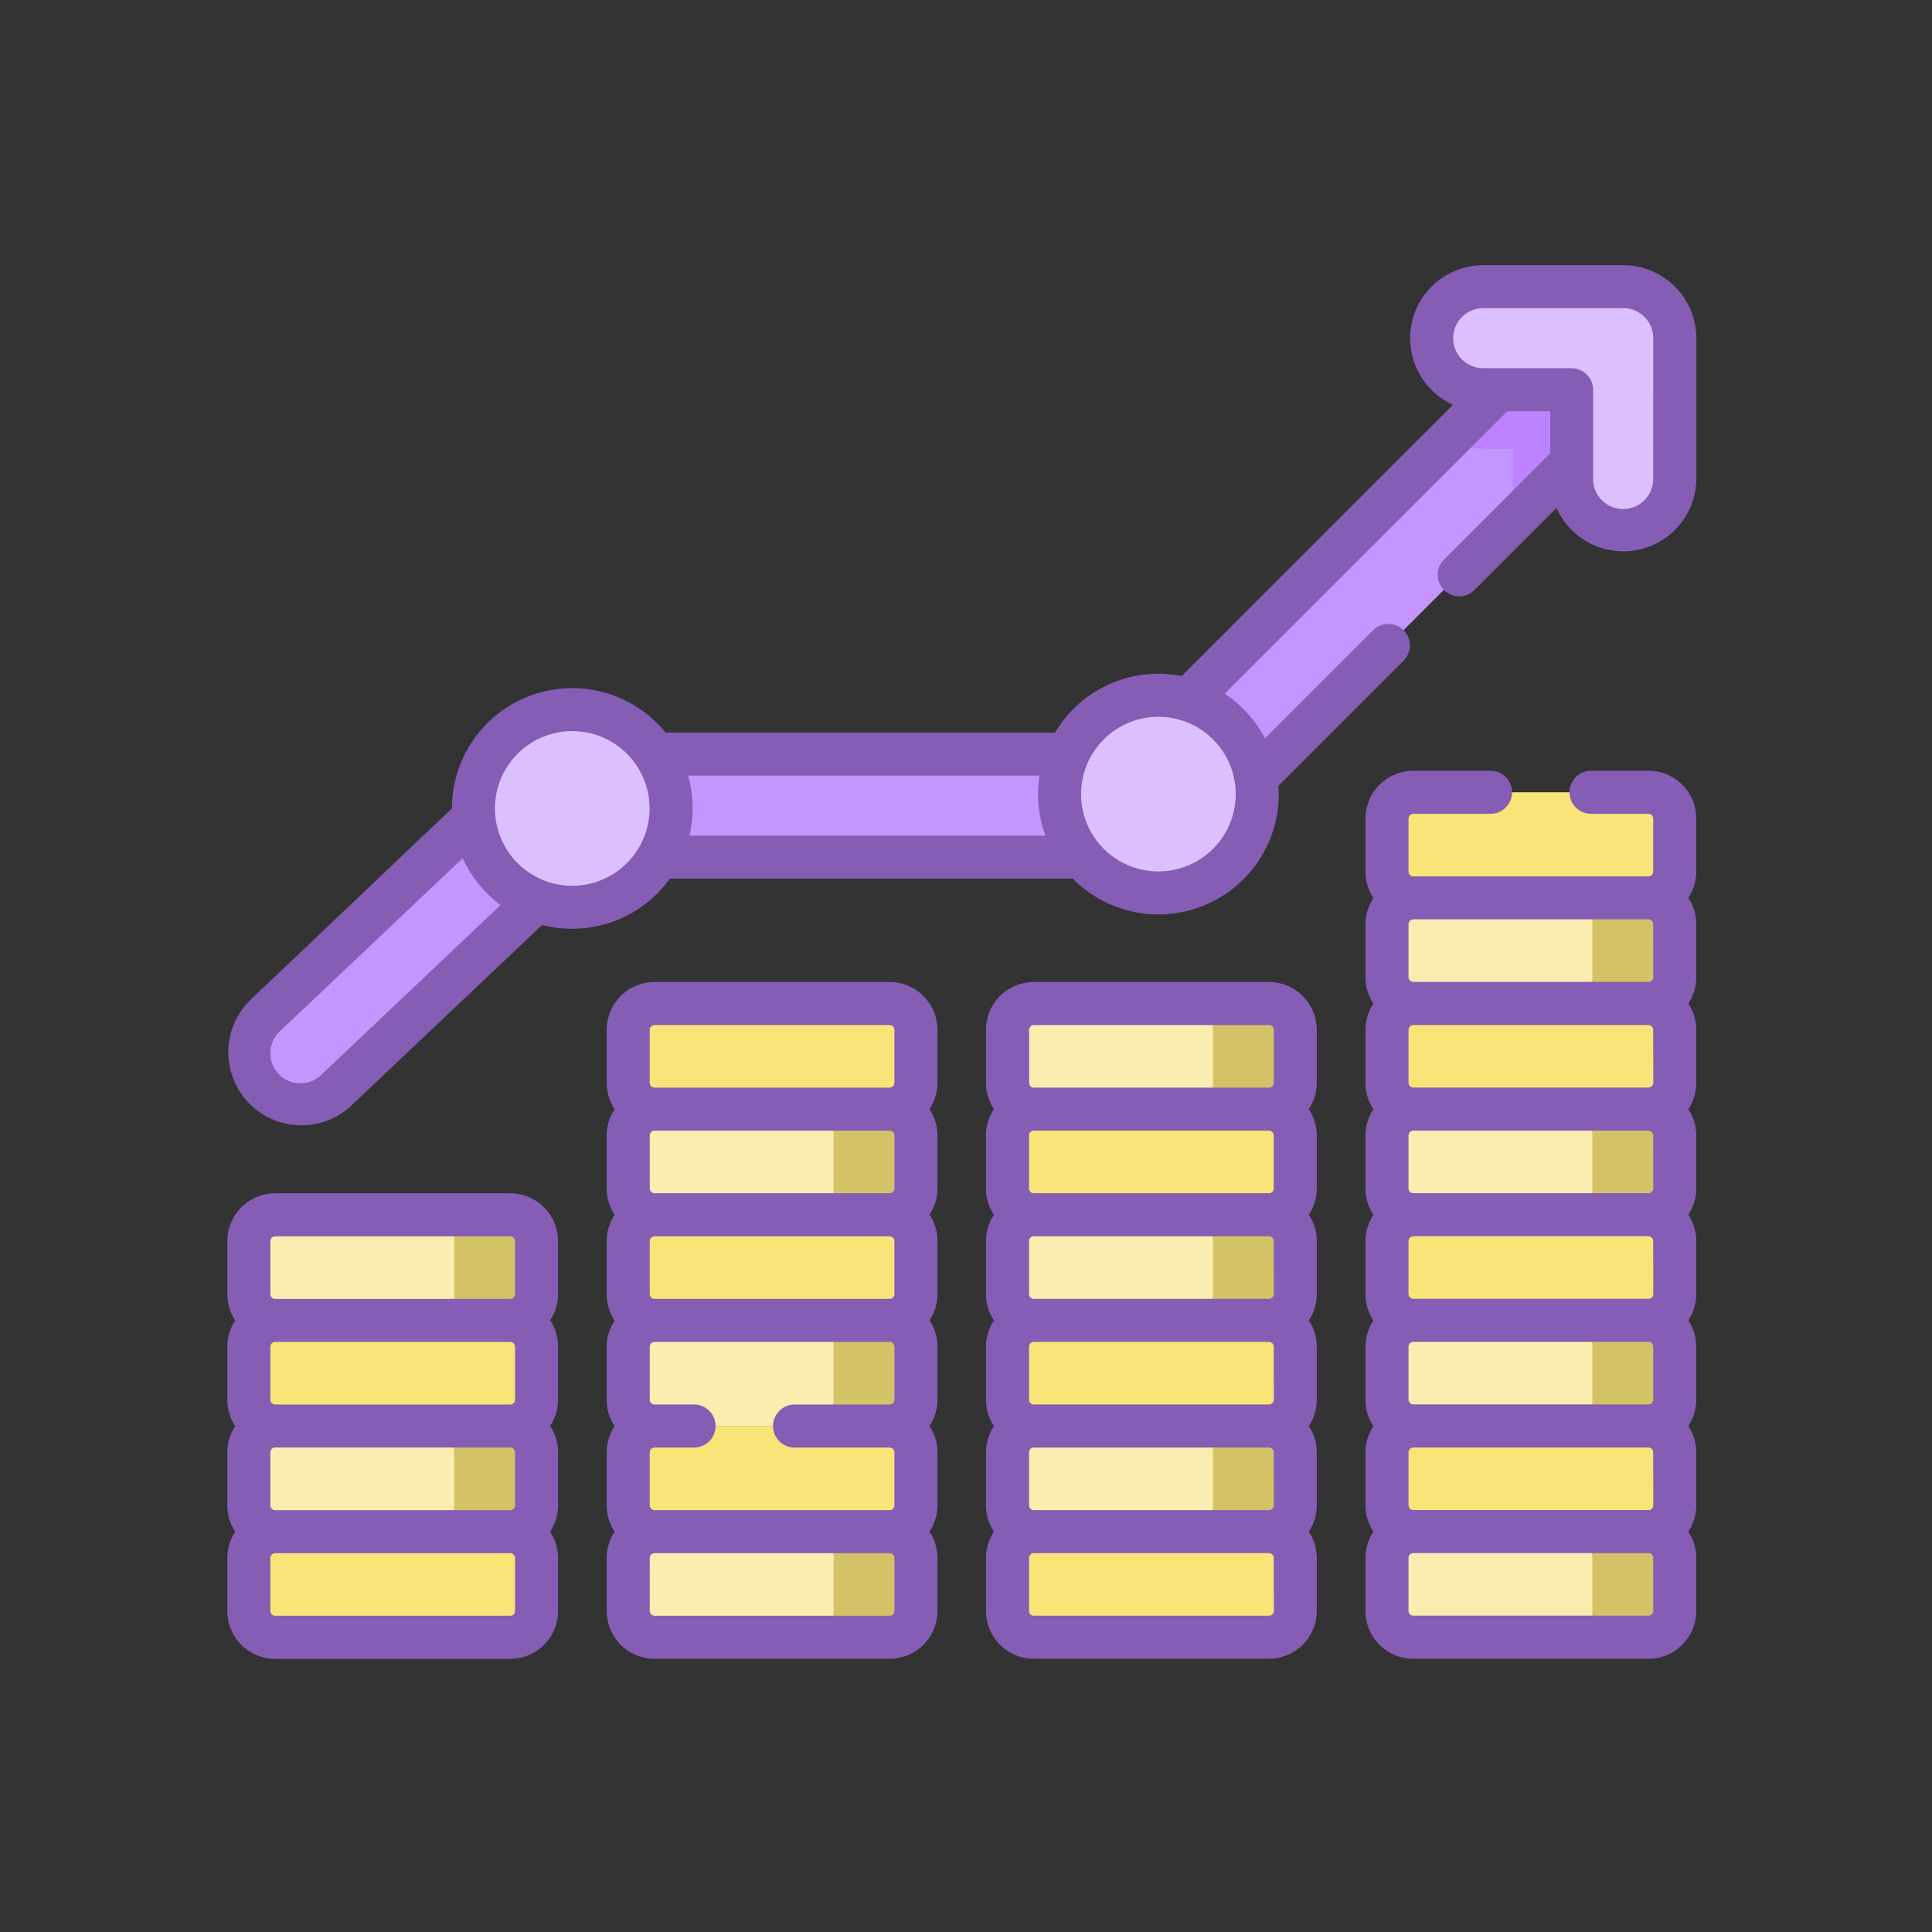 <svg xmlns="http://www.w3.org/2000/svg" width="102" height="102" viewBox="0 0 102 102">
  <rect x="0" y="0" width="102" height="102" fill="#333333" stroke="none"/>
  <g id="Grupo_58749" data-name="Grupo 58749" transform="translate(-180 -1807)">
    <g id="Grupo_58725" data-name="Grupo 58725" transform="translate(192 1821)">
      <g id="Grupo_58687" data-name="Grupo 58687" transform="translate(1.136 1.136)">
        <g id="Grupo_58686" data-name="Grupo 58686">
          <path id="Trazado_106080" data-name="Trazado 106080" d="M669.723,224.949l-4.825,4.567a8.359,8.359,0,0,1-3.5-4.179l5.368-5.085Z" transform="translate(-652.107 -194.832)" fill="#17998c"/>
          <g id="Grupo_58682" data-name="Grupo 58682" transform="translate(0 2.343)">
            <path id="Trazado_106081" data-name="Trazado 106081" d="M659.329,249.2a2.721,2.721,0,0,1-1.87-4.7l13.809-13.075a2.72,2.72,0,0,1,1.871-.745h30.2l21.533-21.535a2.722,2.722,0,0,1,3.85,3.85l-22.332,22.33a2.722,2.722,0,0,1-1.924.8H674.224L661.2,248.458a2.718,2.718,0,0,1-1.872.745Z" transform="translate(-656.608 -208.353)" fill="#c595ff"/>
          </g>
          <path id="Trazado_106082" data-name="Trazado 106082" d="M698.113,213l-5.06,5.06a5.81,5.81,0,0,1-.33-1.934v-1.561h-1.561a5.744,5.744,0,0,1-1.967-.343l5.07-5.07A2.721,2.721,0,0,1,698.113,213Z" transform="translate(-625.995 -206.01)" fill="#bb83ff"/>
          <g id="Grupo_58683" data-name="Grupo 58683" transform="translate(62.447)">
            <path id="Trazado_106083" data-name="Trazado 106083" d="M698.921,219.98a2.721,2.721,0,0,1-2.721-2.721v-4.672h-4.672a2.721,2.721,0,0,1,0-5.442h7.393a2.721,2.721,0,0,1,2.721,2.721v7.391A2.721,2.721,0,0,1,698.921,219.98Z" transform="translate(-688.807 -207.145)" fill="#dcbfff"/>
          </g>
          <g id="Grupo_58684" data-name="Grupo 58684" transform="translate(11.857 22.328)">
            <circle id="Elipse_4099" data-name="Elipse 4099" cx="5.219" cy="5.219" r="5.219" fill="#dcbfff"/>
          </g>
          <g id="Grupo_58685" data-name="Grupo 58685" transform="translate(42.804 21.57)">
            <circle id="Elipse_4100" data-name="Elipse 4100" cx="5.219" cy="5.219" r="5.219" fill="#dcbfff"/>
          </g>
        </g>
      </g>
      <g id="Grupo_58724" data-name="Grupo 58724">
        <g id="Grupo_58692" data-name="Grupo 58692" transform="translate(1.136 50.135)">
          <g id="Grupo_58688" data-name="Grupo 58688" transform="translate(0 16.731)">
            <path id="Trazado_106084" data-name="Trazado 106084" d="M670.407,246.613H658a1.391,1.391,0,0,1-1.391-1.391v-2.795A1.391,1.391,0,0,1,658,241.037h12.408a1.391,1.391,0,0,1,1.392,1.391v2.795A1.391,1.391,0,0,1,670.407,246.613Z" transform="translate(-656.608 -241.037)" fill="#f9e478"/>
            <path id="Trazado_106085" data-name="Trazado 106085" d="M667.221,242.428v2.795a1.391,1.391,0,0,1-1.391,1.391h-4.348a1.39,1.39,0,0,0,1.391-1.391v-2.795a1.39,1.39,0,0,0-1.391-1.391h4.348A1.391,1.391,0,0,1,667.221,242.428Z" transform="translate(-652.029 -241.037)" fill="#f9e478"/>
          </g>
          <g id="Grupo_58689" data-name="Grupo 58689" transform="translate(0 11.153)">
            <path id="Trazado_106086" data-name="Trazado 106086" d="M670.407,243.737H658a1.391,1.391,0,0,1-1.391-1.391v-2.795A1.391,1.391,0,0,1,658,238.161h12.408a1.391,1.391,0,0,1,1.392,1.391v2.795A1.391,1.391,0,0,1,670.407,243.737Z" transform="translate(-656.608 -238.161)" fill="#f9edb0"/>
            <path id="Trazado_106087" data-name="Trazado 106087" d="M667.221,239.553v2.793a1.392,1.392,0,0,1-1.391,1.393h-4.348a1.392,1.392,0,0,0,1.391-1.393v-2.793a1.392,1.392,0,0,0-1.391-1.392h4.348A1.392,1.392,0,0,1,667.221,239.553Z" transform="translate(-652.029 -238.161)" fill="#d4c266"/>
          </g>
          <g id="Grupo_58690" data-name="Grupo 58690" transform="translate(0 5.578)">
            <path id="Trazado_106088" data-name="Trazado 106088" d="M670.407,240.862H658a1.391,1.391,0,0,1-1.391-1.391v-2.795A1.391,1.391,0,0,1,658,235.286h12.408a1.391,1.391,0,0,1,1.392,1.391v2.795A1.391,1.391,0,0,1,670.407,240.862Z" transform="translate(-656.608 -235.286)" fill="#f9e478"/>
            <path id="Trazado_106089" data-name="Trazado 106089" d="M667.221,236.677v2.795a1.391,1.391,0,0,1-1.391,1.391h-4.348a1.39,1.39,0,0,0,1.391-1.391v-2.795a1.39,1.39,0,0,0-1.391-1.391h4.348A1.391,1.391,0,0,1,667.221,236.677Z" transform="translate(-652.029 -235.286)" fill="#f9e478"/>
          </g>
          <g id="Grupo_58691" data-name="Grupo 58691">
            <path id="Trazado_106090" data-name="Trazado 106090" d="M670.407,237.986H658a1.391,1.391,0,0,1-1.391-1.391V233.8A1.391,1.391,0,0,1,658,232.41h12.408A1.391,1.391,0,0,1,671.8,233.8V236.6A1.391,1.391,0,0,1,670.407,237.986Z" transform="translate(-656.608 -232.41)" fill="#f9edb0"/>
            <path id="Trazado_106091" data-name="Trazado 106091" d="M667.221,233.8V236.6a1.392,1.392,0,0,1-1.391,1.392h-4.348a1.392,1.392,0,0,0,1.391-1.392V233.8a1.392,1.392,0,0,0-1.391-1.393h4.348A1.392,1.392,0,0,1,667.221,233.8Z" transform="translate(-652.029 -232.41)" fill="#d4c266"/>
          </g>
        </g>
        <g id="Grupo_58696" data-name="Grupo 58696" transform="translate(21.167 55.713)">
          <g id="Grupo_58693" data-name="Grupo 58693" transform="translate(0 11.153)">
            <path id="Trazado_106092" data-name="Trazado 106092" d="M680.737,246.613h-12.41a1.391,1.391,0,0,1-1.391-1.391v-2.795a1.391,1.391,0,0,1,1.391-1.391h12.41a1.39,1.39,0,0,1,1.39,1.391v2.795A1.39,1.39,0,0,1,680.737,246.613Z" transform="translate(-666.936 -241.037)" fill="#f9edb0"/>
            <path id="Trazado_106093" data-name="Trazado 106093" d="M677.549,242.428v2.795a1.39,1.39,0,0,1-1.39,1.391H671.81a1.392,1.392,0,0,0,1.393-1.391v-2.795a1.392,1.392,0,0,0-1.393-1.391h4.348A1.39,1.39,0,0,1,677.549,242.428Z" transform="translate(-662.357 -241.037)" fill="#d4c266"/>
          </g>
          <g id="Grupo_58694" data-name="Grupo 58694" transform="translate(0 5.576)">
            <path id="Trazado_106094" data-name="Trazado 106094" d="M680.737,243.737h-12.41a1.391,1.391,0,0,1-1.391-1.391v-2.795a1.391,1.391,0,0,1,1.391-1.391h12.41a1.39,1.39,0,0,1,1.39,1.391v2.795A1.39,1.39,0,0,1,680.737,243.737Z" transform="translate(-666.936 -238.161)" fill="#f9e478"/>
            <path id="Trazado_106095" data-name="Trazado 106095" d="M677.549,239.553v2.793a1.392,1.392,0,0,1-1.39,1.393H671.81a1.394,1.394,0,0,0,1.393-1.393v-2.793a1.394,1.394,0,0,0-1.393-1.392h4.348A1.392,1.392,0,0,1,677.549,239.553Z" transform="translate(-662.357 -238.161)" fill="#f9e478"/>
          </g>
          <g id="Grupo_58695" data-name="Grupo 58695">
            <path id="Trazado_106096" data-name="Trazado 106096" d="M680.737,240.862h-12.41a1.391,1.391,0,0,1-1.391-1.391v-2.795a1.391,1.391,0,0,1,1.391-1.391h12.41a1.39,1.39,0,0,1,1.39,1.391v2.795A1.39,1.39,0,0,1,680.737,240.862Z" transform="translate(-666.936 -235.286)" fill="#f9edb0"/>
            <path id="Trazado_106097" data-name="Trazado 106097" d="M677.549,236.677v2.795a1.39,1.39,0,0,1-1.39,1.391H671.81a1.392,1.392,0,0,0,1.393-1.391v-2.795a1.392,1.392,0,0,0-1.393-1.391h4.348A1.39,1.39,0,0,1,677.549,236.677Z" transform="translate(-662.357 -235.286)" fill="#d4c266"/>
          </g>
        </g>
        <g id="Grupo_58700" data-name="Grupo 58700" transform="translate(41.197 55.713)">
          <g id="Grupo_58697" data-name="Grupo 58697" transform="translate(0 11.153)">
            <path id="Trazado_106098" data-name="Trazado 106098" d="M691.065,246.613h-12.41a1.391,1.391,0,0,1-1.391-1.391v-2.795a1.391,1.391,0,0,1,1.391-1.391h12.41a1.391,1.391,0,0,1,1.391,1.391v2.795A1.391,1.391,0,0,1,691.065,246.613Z" transform="translate(-677.264 -241.037)" fill="#f9e478"/>
            <path id="Trazado_106099" data-name="Trazado 106099" d="M687.876,242.428v2.795a1.391,1.391,0,0,1-1.391,1.391h-4.346a1.392,1.392,0,0,0,1.391-1.391v-2.795a1.392,1.392,0,0,0-1.391-1.391h4.346A1.391,1.391,0,0,1,687.876,242.428Z" transform="translate(-672.684 -241.037)" fill="#f9e478"/>
          </g>
          <g id="Grupo_58698" data-name="Grupo 58698" transform="translate(0 5.576)">
            <path id="Trazado_106100" data-name="Trazado 106100" d="M691.065,243.737h-12.41a1.391,1.391,0,0,1-1.391-1.391v-2.795a1.391,1.391,0,0,1,1.391-1.391h12.41a1.391,1.391,0,0,1,1.391,1.391v2.795A1.391,1.391,0,0,1,691.065,243.737Z" transform="translate(-677.264 -238.161)" fill="#f9edb0"/>
            <path id="Trazado_106101" data-name="Trazado 106101" d="M687.876,239.553v2.793a1.392,1.392,0,0,1-1.391,1.393h-4.346a1.393,1.393,0,0,0,1.391-1.393v-2.793a1.393,1.393,0,0,0-1.391-1.392h4.346A1.392,1.392,0,0,1,687.876,239.553Z" transform="translate(-672.684 -238.161)" fill="#d4c266"/>
          </g>
          <g id="Grupo_58699" data-name="Grupo 58699">
            <path id="Trazado_106102" data-name="Trazado 106102" d="M691.065,240.862h-12.41a1.391,1.391,0,0,1-1.391-1.391v-2.795a1.391,1.391,0,0,1,1.391-1.391h12.41a1.391,1.391,0,0,1,1.391,1.391v2.795A1.391,1.391,0,0,1,691.065,240.862Z" transform="translate(-677.264 -235.286)" fill="#f9e478"/>
            <path id="Trazado_106103" data-name="Trazado 106103" d="M687.876,236.677v2.795a1.391,1.391,0,0,1-1.391,1.391h-4.346a1.392,1.392,0,0,0,1.391-1.391v-2.795a1.392,1.392,0,0,0-1.391-1.391h4.346A1.391,1.391,0,0,1,687.876,236.677Z" transform="translate(-672.684 -235.286)" fill="#f9e478"/>
          </g>
        </g>
        <g id="Grupo_58704" data-name="Grupo 58704" transform="translate(61.227 55.713)">
          <g id="Grupo_58701" data-name="Grupo 58701" transform="translate(0 11.153)">
            <path id="Trazado_106104" data-name="Trazado 106104" d="M701.393,246.613H688.984a1.391,1.391,0,0,1-1.393-1.391v-2.795a1.391,1.391,0,0,1,1.393-1.391h12.408a1.391,1.391,0,0,1,1.391,1.391v2.795A1.391,1.391,0,0,1,701.393,246.613Z" transform="translate(-687.592 -241.037)" fill="#f9edb0"/>
            <path id="Trazado_106105" data-name="Trazado 106105" d="M698.2,242.428v2.795a1.391,1.391,0,0,1-1.391,1.391h-4.346a1.391,1.391,0,0,0,1.391-1.391v-2.795a1.391,1.391,0,0,0-1.391-1.391h4.346A1.391,1.391,0,0,1,698.2,242.428Z" transform="translate(-683.012 -241.037)" fill="#d4c266"/>
          </g>
          <g id="Grupo_58702" data-name="Grupo 58702" transform="translate(0 5.576)">
            <path id="Trazado_106106" data-name="Trazado 106106" d="M701.393,243.737H688.984a1.391,1.391,0,0,1-1.393-1.391v-2.795a1.391,1.391,0,0,1,1.393-1.391h12.408a1.391,1.391,0,0,1,1.391,1.391v2.795A1.391,1.391,0,0,1,701.393,243.737Z" transform="translate(-687.592 -238.161)" fill="#f9e478"/>
            <path id="Trazado_106107" data-name="Trazado 106107" d="M698.2,239.553v2.793a1.392,1.392,0,0,1-1.391,1.393h-4.346a1.392,1.392,0,0,0,1.391-1.393v-2.793a1.392,1.392,0,0,0-1.391-1.392h4.346A1.392,1.392,0,0,1,698.2,239.553Z" transform="translate(-683.012 -238.161)" fill="#f9e478"/>
          </g>
          <g id="Grupo_58703" data-name="Grupo 58703">
            <path id="Trazado_106108" data-name="Trazado 106108" d="M701.393,240.862H688.984a1.391,1.391,0,0,1-1.393-1.391v-2.795a1.391,1.391,0,0,1,1.393-1.391h12.408a1.391,1.391,0,0,1,1.391,1.391v2.795A1.391,1.391,0,0,1,701.393,240.862Z" transform="translate(-687.592 -235.286)" fill="#f9edb0"/>
            <path id="Trazado_106109" data-name="Trazado 106109" d="M698.2,236.677v2.795a1.391,1.391,0,0,1-1.391,1.391h-4.346a1.391,1.391,0,0,0,1.391-1.391v-2.795a1.391,1.391,0,0,0-1.391-1.391h4.346A1.391,1.391,0,0,1,698.2,236.677Z" transform="translate(-683.012 -235.286)" fill="#d4c266"/>
          </g>
        </g>
        <g id="Grupo_58706" data-name="Grupo 58706" transform="translate(21.167 50.135)">
          <g id="Grupo_58705" data-name="Grupo 58705">
            <path id="Trazado_106110" data-name="Trazado 106110" d="M680.737,237.986h-12.41a1.391,1.391,0,0,1-1.391-1.391V233.8a1.391,1.391,0,0,1,1.391-1.391h12.41a1.39,1.39,0,0,1,1.39,1.391V236.6A1.39,1.39,0,0,1,680.737,237.986Z" transform="translate(-666.936 -232.41)" fill="#f9e478"/>
            <path id="Trazado_106111" data-name="Trazado 106111" d="M677.549,233.8V236.6a1.392,1.392,0,0,1-1.39,1.392H671.81A1.394,1.394,0,0,0,673.2,236.6V233.8a1.394,1.394,0,0,0-1.393-1.391h4.348A1.392,1.392,0,0,1,677.549,233.8Z" transform="translate(-662.357 -232.41)" fill="#f9e478"/>
          </g>
        </g>
        <g id="Grupo_58708" data-name="Grupo 58708" transform="translate(21.167 44.558)">
          <g id="Grupo_58707" data-name="Grupo 58707">
            <path id="Trazado_106112" data-name="Trazado 106112" d="M680.737,235.112h-12.41a1.391,1.391,0,0,1-1.391-1.393v-2.793a1.392,1.392,0,0,1,1.391-1.393h12.41a1.392,1.392,0,0,1,1.39,1.393v2.793A1.391,1.391,0,0,1,680.737,235.112Z" transform="translate(-666.936 -229.534)" fill="#f9edb0"/>
            <path id="Trazado_106113" data-name="Trazado 106113" d="M677.549,230.926v2.795a1.39,1.39,0,0,1-1.39,1.391H671.81a1.392,1.392,0,0,0,1.393-1.391v-2.795a1.392,1.392,0,0,0-1.393-1.391h4.348A1.39,1.39,0,0,1,677.549,230.926Z" transform="translate(-662.357 -229.533)" fill="#d4c266"/>
          </g>
        </g>
        <g id="Grupo_58711" data-name="Grupo 58711" transform="translate(41.197 44.56)">
          <g id="Grupo_58709" data-name="Grupo 58709" transform="translate(0 5.576)">
            <path id="Trazado_106114" data-name="Trazado 106114" d="M691.065,237.986h-12.41a1.391,1.391,0,0,1-1.391-1.391V233.8a1.391,1.391,0,0,1,1.391-1.391h12.41a1.391,1.391,0,0,1,1.391,1.391V236.6A1.391,1.391,0,0,1,691.065,237.986Z" transform="translate(-677.264 -232.41)" fill="#f9edb0"/>
            <path id="Trazado_106115" data-name="Trazado 106115" d="M687.876,233.8V236.6a1.392,1.392,0,0,1-1.391,1.392h-4.346a1.393,1.393,0,0,0,1.391-1.392V233.8a1.393,1.393,0,0,0-1.391-1.391h4.346A1.392,1.392,0,0,1,687.876,233.8Z" transform="translate(-672.684 -232.41)" fill="#d4c266"/>
          </g>
          <g id="Grupo_58710" data-name="Grupo 58710">
            <path id="Trazado_106116" data-name="Trazado 106116" d="M691.065,235.111h-12.41a1.391,1.391,0,0,1-1.391-1.391v-2.795a1.391,1.391,0,0,1,1.391-1.391h12.41a1.391,1.391,0,0,1,1.391,1.391v2.795A1.391,1.391,0,0,1,691.065,235.111Z" transform="translate(-677.264 -229.535)" fill="#f9e478"/>
            <path id="Trazado_106117" data-name="Trazado 106117" d="M687.876,230.926v2.795a1.391,1.391,0,0,1-1.391,1.391h-4.346a1.392,1.392,0,0,0,1.391-1.391v-2.795a1.392,1.392,0,0,0-1.391-1.391h4.346A1.391,1.391,0,0,1,687.876,230.926Z" transform="translate(-672.684 -229.535)" fill="#f9e478"/>
          </g>
        </g>
        <g id="Grupo_58713" data-name="Grupo 58713" transform="translate(21.167 38.982)">
          <g id="Grupo_58712" data-name="Grupo 58712">
            <path id="Trazado_106118" data-name="Trazado 106118" d="M680.737,232.235h-12.41a1.391,1.391,0,0,1-1.391-1.391V228.05a1.391,1.391,0,0,1,1.391-1.391h12.41a1.39,1.39,0,0,1,1.39,1.391v2.795A1.39,1.39,0,0,1,680.737,232.235Z" transform="translate(-666.936 -226.659)" fill="#f9e478"/>
            <path id="Trazado_106119" data-name="Trazado 106119" d="M677.549,228.05v2.795a1.39,1.39,0,0,1-1.39,1.391H671.81a1.392,1.392,0,0,0,1.393-1.391V228.05a1.392,1.392,0,0,0-1.393-1.391h4.348A1.39,1.39,0,0,1,677.549,228.05Z" transform="translate(-662.357 -226.659)" fill="#f9e478"/>
          </g>
        </g>
        <g id="Grupo_58715" data-name="Grupo 58715" transform="translate(41.197 38.982)">
          <g id="Grupo_58714" data-name="Grupo 58714">
            <path id="Trazado_106120" data-name="Trazado 106120" d="M691.065,232.235h-12.41a1.391,1.391,0,0,1-1.391-1.391V228.05a1.391,1.391,0,0,1,1.391-1.391h12.41a1.391,1.391,0,0,1,1.391,1.391v2.795A1.391,1.391,0,0,1,691.065,232.235Z" transform="translate(-677.264 -226.659)" fill="#f9edb0"/>
            <path id="Trazado_106121" data-name="Trazado 106121" d="M687.876,228.05v2.795a1.392,1.392,0,0,1-1.391,1.393h-4.346a1.393,1.393,0,0,0,1.391-1.393V228.05a1.392,1.392,0,0,0-1.391-1.391h4.346A1.391,1.391,0,0,1,687.876,228.05Z" transform="translate(-672.684 -226.659)" fill="#d4c266"/>
          </g>
        </g>
        <g id="Grupo_58719" data-name="Grupo 58719" transform="translate(61.227 38.982)">
          <g id="Grupo_58716" data-name="Grupo 58716" transform="translate(0 11.153)">
            <path id="Trazado_106122" data-name="Trazado 106122" d="M701.393,237.986H688.984a1.391,1.391,0,0,1-1.393-1.391V233.8a1.391,1.391,0,0,1,1.393-1.391h12.408a1.391,1.391,0,0,1,1.391,1.391V236.6A1.391,1.391,0,0,1,701.393,237.986Z" transform="translate(-687.592 -232.41)" fill="#f9e478"/>
            <path id="Trazado_106123" data-name="Trazado 106123" d="M698.2,233.8V236.6a1.392,1.392,0,0,1-1.391,1.392h-4.346a1.392,1.392,0,0,0,1.391-1.392V233.8a1.392,1.392,0,0,0-1.391-1.391h4.346A1.392,1.392,0,0,1,698.2,233.8Z" transform="translate(-683.012 -232.41)" fill="#f9e478"/>
          </g>
          <g id="Grupo_58717" data-name="Grupo 58717" transform="translate(0 5.578)">
            <path id="Trazado_106124" data-name="Trazado 106124" d="M701.393,235.111H688.984a1.391,1.391,0,0,1-1.393-1.391v-2.795a1.391,1.391,0,0,1,1.393-1.391h12.408a1.391,1.391,0,0,1,1.391,1.391v2.795A1.391,1.391,0,0,1,701.393,235.111Z" transform="translate(-687.592 -229.535)" fill="#f9edb0"/>
            <path id="Trazado_106125" data-name="Trazado 106125" d="M698.2,230.926v2.795a1.391,1.391,0,0,1-1.391,1.391h-4.346a1.391,1.391,0,0,0,1.391-1.391v-2.795a1.391,1.391,0,0,0-1.391-1.391h4.346A1.39,1.39,0,0,1,698.2,230.926Z" transform="translate(-683.012 -229.535)" fill="#d4c266"/>
          </g>
          <g id="Grupo_58718" data-name="Grupo 58718">
            <path id="Trazado_106126" data-name="Trazado 106126" d="M701.393,232.235H688.984a1.391,1.391,0,0,1-1.393-1.391V228.05a1.391,1.391,0,0,1,1.393-1.391h12.408a1.391,1.391,0,0,1,1.391,1.391v2.795A1.391,1.391,0,0,1,701.393,232.235Z" transform="translate(-687.592 -226.659)" fill="#f9e478"/>
            <path id="Trazado_106127" data-name="Trazado 106127" d="M698.2,228.05v2.795a1.392,1.392,0,0,1-1.391,1.393h-4.346a1.392,1.392,0,0,0,1.391-1.393V228.05a1.392,1.392,0,0,0-1.391-1.391h4.346A1.392,1.392,0,0,1,698.2,228.05Z" transform="translate(-683.012 -226.659)" fill="#f9e478"/>
          </g>
        </g>
        <g id="Grupo_58723" data-name="Grupo 58723">
          <g id="Grupo_58720" data-name="Grupo 58720" transform="translate(61.227 33.406)">
            <path id="Trazado_106128" data-name="Trazado 106128" d="M701.393,229.36H688.984a1.391,1.391,0,0,1-1.393-1.391v-2.795a1.391,1.391,0,0,1,1.393-1.391h12.408a1.391,1.391,0,0,1,1.391,1.391v2.795A1.391,1.391,0,0,1,701.393,229.36Z" transform="translate(-687.592 -223.784)" fill="#f9edb0"/>
            <path id="Trazado_106129" data-name="Trazado 106129" d="M698.2,225.175v2.795a1.39,1.39,0,0,1-1.391,1.391h-4.346a1.391,1.391,0,0,0,1.391-1.391v-2.795a1.39,1.39,0,0,0-1.391-1.391h4.346a1.39,1.39,0,0,1,1.391,1.391Z" transform="translate(-683.012 -223.784)" fill="#d4c266"/>
          </g>
          <g id="Grupo_58722" data-name="Grupo 58722">
            <path id="Trazado_106130" data-name="Trazado 106130" d="M701.393,226.484H688.984a1.391,1.391,0,0,1-1.393-1.391V222.3a1.391,1.391,0,0,1,1.393-1.391h12.408a1.391,1.391,0,0,1,1.391,1.391v2.795A1.391,1.391,0,0,1,701.393,226.484Z" transform="translate(-626.365 -193.08)" fill="#f9e478"/>
            <path id="Trazado_106131" data-name="Trazado 106131" d="M698.2,222.3v2.793a1.392,1.392,0,0,1-1.391,1.393h-4.346a1.392,1.392,0,0,0,1.391-1.393V222.3a1.392,1.392,0,0,0-1.391-1.392h4.346A1.392,1.392,0,0,1,698.2,222.3Z" transform="translate(-621.786 -193.08)" fill="#f9e478"/>
            <g id="Grupo_58721" data-name="Grupo 58721">
              <path id="Trazado_106132" data-name="Trazado 106132" d="M667.878,235.241l-10.653,10.124a3.858,3.858,0,0,0,5.306,5.6l10.11-9.573a6.351,6.351,0,0,0,6.747-2.446h21.273a6.351,6.351,0,0,0,10.872-4.464c0-.147-.008-.293-.018-.436l6.609-6.607a1.137,1.137,0,1,0-1.608-1.608l-5.71,5.71a6.418,6.418,0,0,0-2.126-2.356L723.6,214.274h2.265v2.217l-5.587,5.591a1.136,1.136,0,1,0,1.606,1.606l4.313-4.315a3.857,3.857,0,0,0,7.383-1.563v-7.393a3.861,3.861,0,0,0-3.857-3.857h-7.393a3.857,3.857,0,0,0-1.6,7.368l-14.323,14.322a6.345,6.345,0,0,0-6.685,2.985H679.16a6.352,6.352,0,0,0-11.281,4.007Zm-6.908,14.076a1.588,1.588,0,0,1-1.09.434,1.57,1.57,0,0,1-1.152-.495,1.588,1.588,0,0,1,.06-2.242l9.66-9.146a6.4,6.4,0,0,0,2,2.473Zm13.262-9.994a4.082,4.082,0,1,1,4.084-4.082A4.088,4.088,0,0,1,674.232,239.323Zm6.191-2.647a6.332,6.332,0,0,0-.078-3.171H698.9a6.364,6.364,0,0,0,.314,3.171Zm24.756,1.891a4.082,4.082,0,1,1,4.082-4.082A4.088,4.088,0,0,1,705.179,238.567ZM731.3,217.809a1.585,1.585,0,1,1-3.169,0v-4.672A1.137,1.137,0,0,0,727,212h-4.672a1.585,1.585,0,0,1,0-3.171h7.393a1.587,1.587,0,0,1,1.585,1.586Z" transform="translate(-656.021 -206.559)" fill="#855db5"/>
              <path id="Trazado_106133" data-name="Trazado 106133" d="M670.957,231.824H658.549a2.531,2.531,0,0,0-2.527,2.527v2.795a2.507,2.507,0,0,0,.421,1.392,2.5,2.5,0,0,0-.421,1.391v2.795a2.5,2.5,0,0,0,.421,1.391,2.5,2.5,0,0,0-.421,1.391V248.3a2.507,2.507,0,0,0,.421,1.392,2.5,2.5,0,0,0-.421,1.391v2.795a2.531,2.531,0,0,0,2.527,2.527h12.408a2.53,2.53,0,0,0,2.527-2.527v-2.795a2.494,2.494,0,0,0-.419-1.391,2.505,2.505,0,0,0,.419-1.392V245.5a2.5,2.5,0,0,0-.419-1.391,2.5,2.5,0,0,0,.419-1.391v-2.795a2.505,2.505,0,0,0-.419-1.392,2.494,2.494,0,0,0,.419-1.391v-2.795A2.53,2.53,0,0,0,670.957,231.824Zm-12.662,2.527a.255.255,0,0,1,.254-.254h12.408a.255.255,0,0,1,.256.254v2.795a.256.256,0,0,1-.256.256H658.549a.255.255,0,0,1-.254-.256ZM671.213,248.3a.256.256,0,0,1-.256.256H658.549a.255.255,0,0,1-.254-.256V245.5a.255.255,0,0,1,.254-.254h12.408a.255.255,0,0,1,.256.254Zm0-5.576a.255.255,0,0,1-.256.254H658.549a.255.255,0,0,1-.254-.254v-2.795a.255.255,0,0,1,.254-.256h12.408a.256.256,0,0,1,.256.256v2.795Zm0,11.153a.255.255,0,0,1-.256.254H658.549a.255.255,0,0,1-.254-.254v-2.795a.255.255,0,0,1,.254-.256h12.408a.256.256,0,0,1,.256.256Z" transform="translate(-656.022 -182.825)" fill="#855db5"/>
              <path id="Trazado_106134" data-name="Trazado 106134" d="M681.287,226.073h-12.41a2.531,2.531,0,0,0-2.527,2.527v2.795a2.5,2.5,0,0,0,.421,1.391,2.507,2.507,0,0,0-.421,1.393v2.793a2.5,2.5,0,0,0,.421,1.393,2.5,2.5,0,0,0-.421,1.391v2.795a2.507,2.507,0,0,0,.421,1.392,2.5,2.5,0,0,0-.421,1.391v2.795a2.5,2.5,0,0,0,.421,1.391,2.5,2.5,0,0,0-.421,1.391V253.7a2.507,2.507,0,0,0,.421,1.392,2.5,2.5,0,0,0-.421,1.391v2.795a2.531,2.531,0,0,0,2.527,2.527h12.41a2.531,2.531,0,0,0,2.527-2.527v-2.795a2.5,2.5,0,0,0-.421-1.391,2.507,2.507,0,0,0,.421-1.392v-2.795a2.5,2.5,0,0,0-.421-1.391,2.5,2.5,0,0,0,.421-1.391v-2.795a2.507,2.507,0,0,0-.421-1.392,2.5,2.5,0,0,0,.421-1.391v-2.795a2.5,2.5,0,0,0-.421-1.391,2.507,2.507,0,0,0,.421-1.393v-2.793a2.507,2.507,0,0,0-.421-1.393,2.5,2.5,0,0,0,.421-1.391V228.6A2.531,2.531,0,0,0,681.287,226.073ZM668.623,228.6a.255.255,0,0,1,.254-.254h12.41a.255.255,0,0,1,.254.254v2.795a.255.255,0,0,1-.254.254h-12.41a.255.255,0,0,1-.254-.254Zm12.918,19.526a.255.255,0,0,1-.254.254H676.27a1.136,1.136,0,0,0,0,2.273h5.017a.255.255,0,0,1,.254.254V253.7a.255.255,0,0,1-.254.256h-12.41a.255.255,0,0,1-.254-.256v-2.795a.255.255,0,0,1,.254-.254h2.085a1.136,1.136,0,1,0,0-2.273h-2.085a.255.255,0,0,1-.254-.254v-2.795a.255.255,0,0,1,.254-.256h12.41a.255.255,0,0,1,.254.256v2.795Zm0-5.578a.255.255,0,0,1-.254.256h-12.41a.255.255,0,0,1-.254-.256v-2.795a.255.255,0,0,1,.254-.254h12.41a.255.255,0,0,1,.254.254Zm0-5.576a.255.255,0,0,1-.254.254h-12.41a.255.255,0,0,1-.254-.254v-2.795a.255.255,0,0,1,.254-.256h12.41a.255.255,0,0,1,.254.256Zm0,22.307a.255.255,0,0,1-.254.254h-12.41a.255.255,0,0,1-.254-.254v-2.795a.255.255,0,0,1,.254-.256h12.41a.255.255,0,0,1,.254.256Z" transform="translate(-646.32 -188.228)" fill="#855db5"/>
              <path id="Trazado_106135" data-name="Trazado 106135" d="M691.615,226.073H679.2a2.531,2.531,0,0,0-2.527,2.527v2.795a2.5,2.5,0,0,0,.421,1.391,2.507,2.507,0,0,0-.421,1.393v2.795a2.5,2.5,0,0,0,.421,1.391,2.5,2.5,0,0,0-.421,1.391v2.795a2.507,2.507,0,0,0,.421,1.392,2.5,2.5,0,0,0-.421,1.391v2.795a2.5,2.5,0,0,0,.421,1.391,2.507,2.507,0,0,0-.421,1.392V253.7a2.507,2.507,0,0,0,.421,1.392,2.5,2.5,0,0,0-.421,1.391v2.795a2.531,2.531,0,0,0,2.527,2.527h12.41a2.531,2.531,0,0,0,2.527-2.527v-2.795a2.5,2.5,0,0,0-.421-1.391,2.507,2.507,0,0,0,.421-1.392v-2.793a2.507,2.507,0,0,0-.421-1.392,2.5,2.5,0,0,0,.421-1.391v-2.795a2.5,2.5,0,0,0-.421-1.391,2.507,2.507,0,0,0,.421-1.392v-2.795a2.5,2.5,0,0,0-.421-1.391,2.5,2.5,0,0,0,.421-1.391v-2.795a2.507,2.507,0,0,0-.421-1.393,2.5,2.5,0,0,0,.421-1.391V228.6A2.531,2.531,0,0,0,691.615,226.073ZM678.951,228.6a.255.255,0,0,1,.256-.254h12.408a.255.255,0,0,1,.254.254v2.795a.255.255,0,0,1-.254.256H679.207a.256.256,0,0,1-.256-.256Zm12.918,25.1a.255.255,0,0,1-.254.256H679.2a.255.255,0,0,1-.254-.256v-2.795a.255.255,0,0,1,.254-.254h12.41a.255.255,0,0,1,.254.254Zm0-5.576a.255.255,0,0,1-.254.254H679.2a.255.255,0,0,1-.254-.254v-2.795a.255.255,0,0,1,.254-.256h12.41a.255.255,0,0,1,.254.256Zm0-5.578a.255.255,0,0,1-.254.256H679.2a.255.255,0,0,1-.254-.256v-2.795a.255.255,0,0,1,.254-.254h12.41a.255.255,0,0,1,.254.254Zm0-5.576a.255.255,0,0,1-.254.254H679.2a.255.255,0,0,1-.254-.254v-2.795a.255.255,0,0,1,.254-.256h12.41a.255.255,0,0,1,.254.256v2.795Zm0,22.307a.255.255,0,0,1-.254.254H679.2a.255.255,0,0,1-.254-.254v-2.795a.255.255,0,0,1,.254-.256h12.41a.255.255,0,0,1,.254.256Z" transform="translate(-636.618 -188.228)" fill="#855db5"/>
              <path id="Trazado_106136" data-name="Trazado 106136" d="M701.943,220.322h-3.027a1.136,1.136,0,0,0,0,2.273h3.027a.255.255,0,0,1,.254.254v2.795a.255.255,0,0,1-.254.256H689.535a.256.256,0,0,1-.256-.256v-2.795a.255.255,0,0,1,.256-.254h4.075a1.136,1.136,0,0,0,0-2.273h-4.075a2.532,2.532,0,0,0-2.529,2.527v2.795a2.507,2.507,0,0,0,.421,1.393,2.5,2.5,0,0,0-.421,1.391v2.795a2.5,2.5,0,0,0,.421,1.391,2.5,2.5,0,0,0-.421,1.391V236.8a2.507,2.507,0,0,0,.421,1.393,2.5,2.5,0,0,0-.421,1.391v2.795a2.5,2.5,0,0,0,.421,1.391,2.5,2.5,0,0,0-.421,1.391v2.795a2.507,2.507,0,0,0,.421,1.392,2.5,2.5,0,0,0-.421,1.391v2.795a2.5,2.5,0,0,0,.421,1.391,2.507,2.507,0,0,0-.421,1.393V259.1a2.507,2.507,0,0,0,.421,1.393,2.5,2.5,0,0,0-.421,1.391v2.795a2.53,2.53,0,0,0,2.529,2.527h12.408a2.53,2.53,0,0,0,2.527-2.527v-2.795a2.5,2.5,0,0,0-.421-1.391,2.507,2.507,0,0,0,.421-1.393v-2.793a2.507,2.507,0,0,0-.421-1.393,2.5,2.5,0,0,0,.421-1.391v-2.795a2.5,2.5,0,0,0-.421-1.391,2.507,2.507,0,0,0,.421-1.392v-2.795a2.5,2.5,0,0,0-.421-1.391,2.5,2.5,0,0,0,.421-1.391V239.58a2.5,2.5,0,0,0-.421-1.391,2.507,2.507,0,0,0,.421-1.393V234a2.515,2.515,0,0,0-.419-1.391,2.515,2.515,0,0,0,.419-1.391v-2.795a2.5,2.5,0,0,0-.421-1.391,2.507,2.507,0,0,0,.421-1.393v-2.795a2.531,2.531,0,0,0-2.527-2.527ZM702.2,259.1a.255.255,0,0,1-.254.256H689.535a.256.256,0,0,1-.256-.256v-2.795a.255.255,0,0,1,.256-.254h12.408a.255.255,0,0,1,.254.254Zm0-5.576a.255.255,0,0,1-.254.254H689.535a.255.255,0,0,1-.256-.254v-2.795a.256.256,0,0,1,.256-.256h12.408a.255.255,0,0,1,.254.256Zm0-5.578a.255.255,0,0,1-.254.256H689.535a.256.256,0,0,1-.256-.256v-2.795a.255.255,0,0,1,.256-.254h12.408a.255.255,0,0,1,.254.254Zm0-5.576a.255.255,0,0,1-.254.254H689.535a.255.255,0,0,1-.256-.254V239.58a.256.256,0,0,1,.256-.256h12.408a.255.255,0,0,1,.254.256Zm0-5.578a.255.255,0,0,1-.254.256H689.535a.256.256,0,0,1-.256-.256V234a.255.255,0,0,1,.256-.254h12.408a.255.255,0,0,1,.254.254Zm0-5.576a.255.255,0,0,1-.254.254H689.535a.255.255,0,0,1-.256-.254v-2.795a.256.256,0,0,1,.256-.256h12.408a.255.255,0,0,1,.254.256Zm0,33.46a.255.255,0,0,1-.254.254H689.535a.256.256,0,0,1-.256-.254v-2.795a.256.256,0,0,1,.256-.256h12.408a.255.255,0,0,1,.254.256Z" transform="translate(-626.916 -193.63)" fill="#855db5"/>
            </g>
          </g>
        </g>
      </g>
    </g>
    <rect id="Rectángulo_5525" data-name="Rectángulo 5525" width="102" height="102" transform="translate(180 1807)" fill="none"/>
  </g>
</svg>
